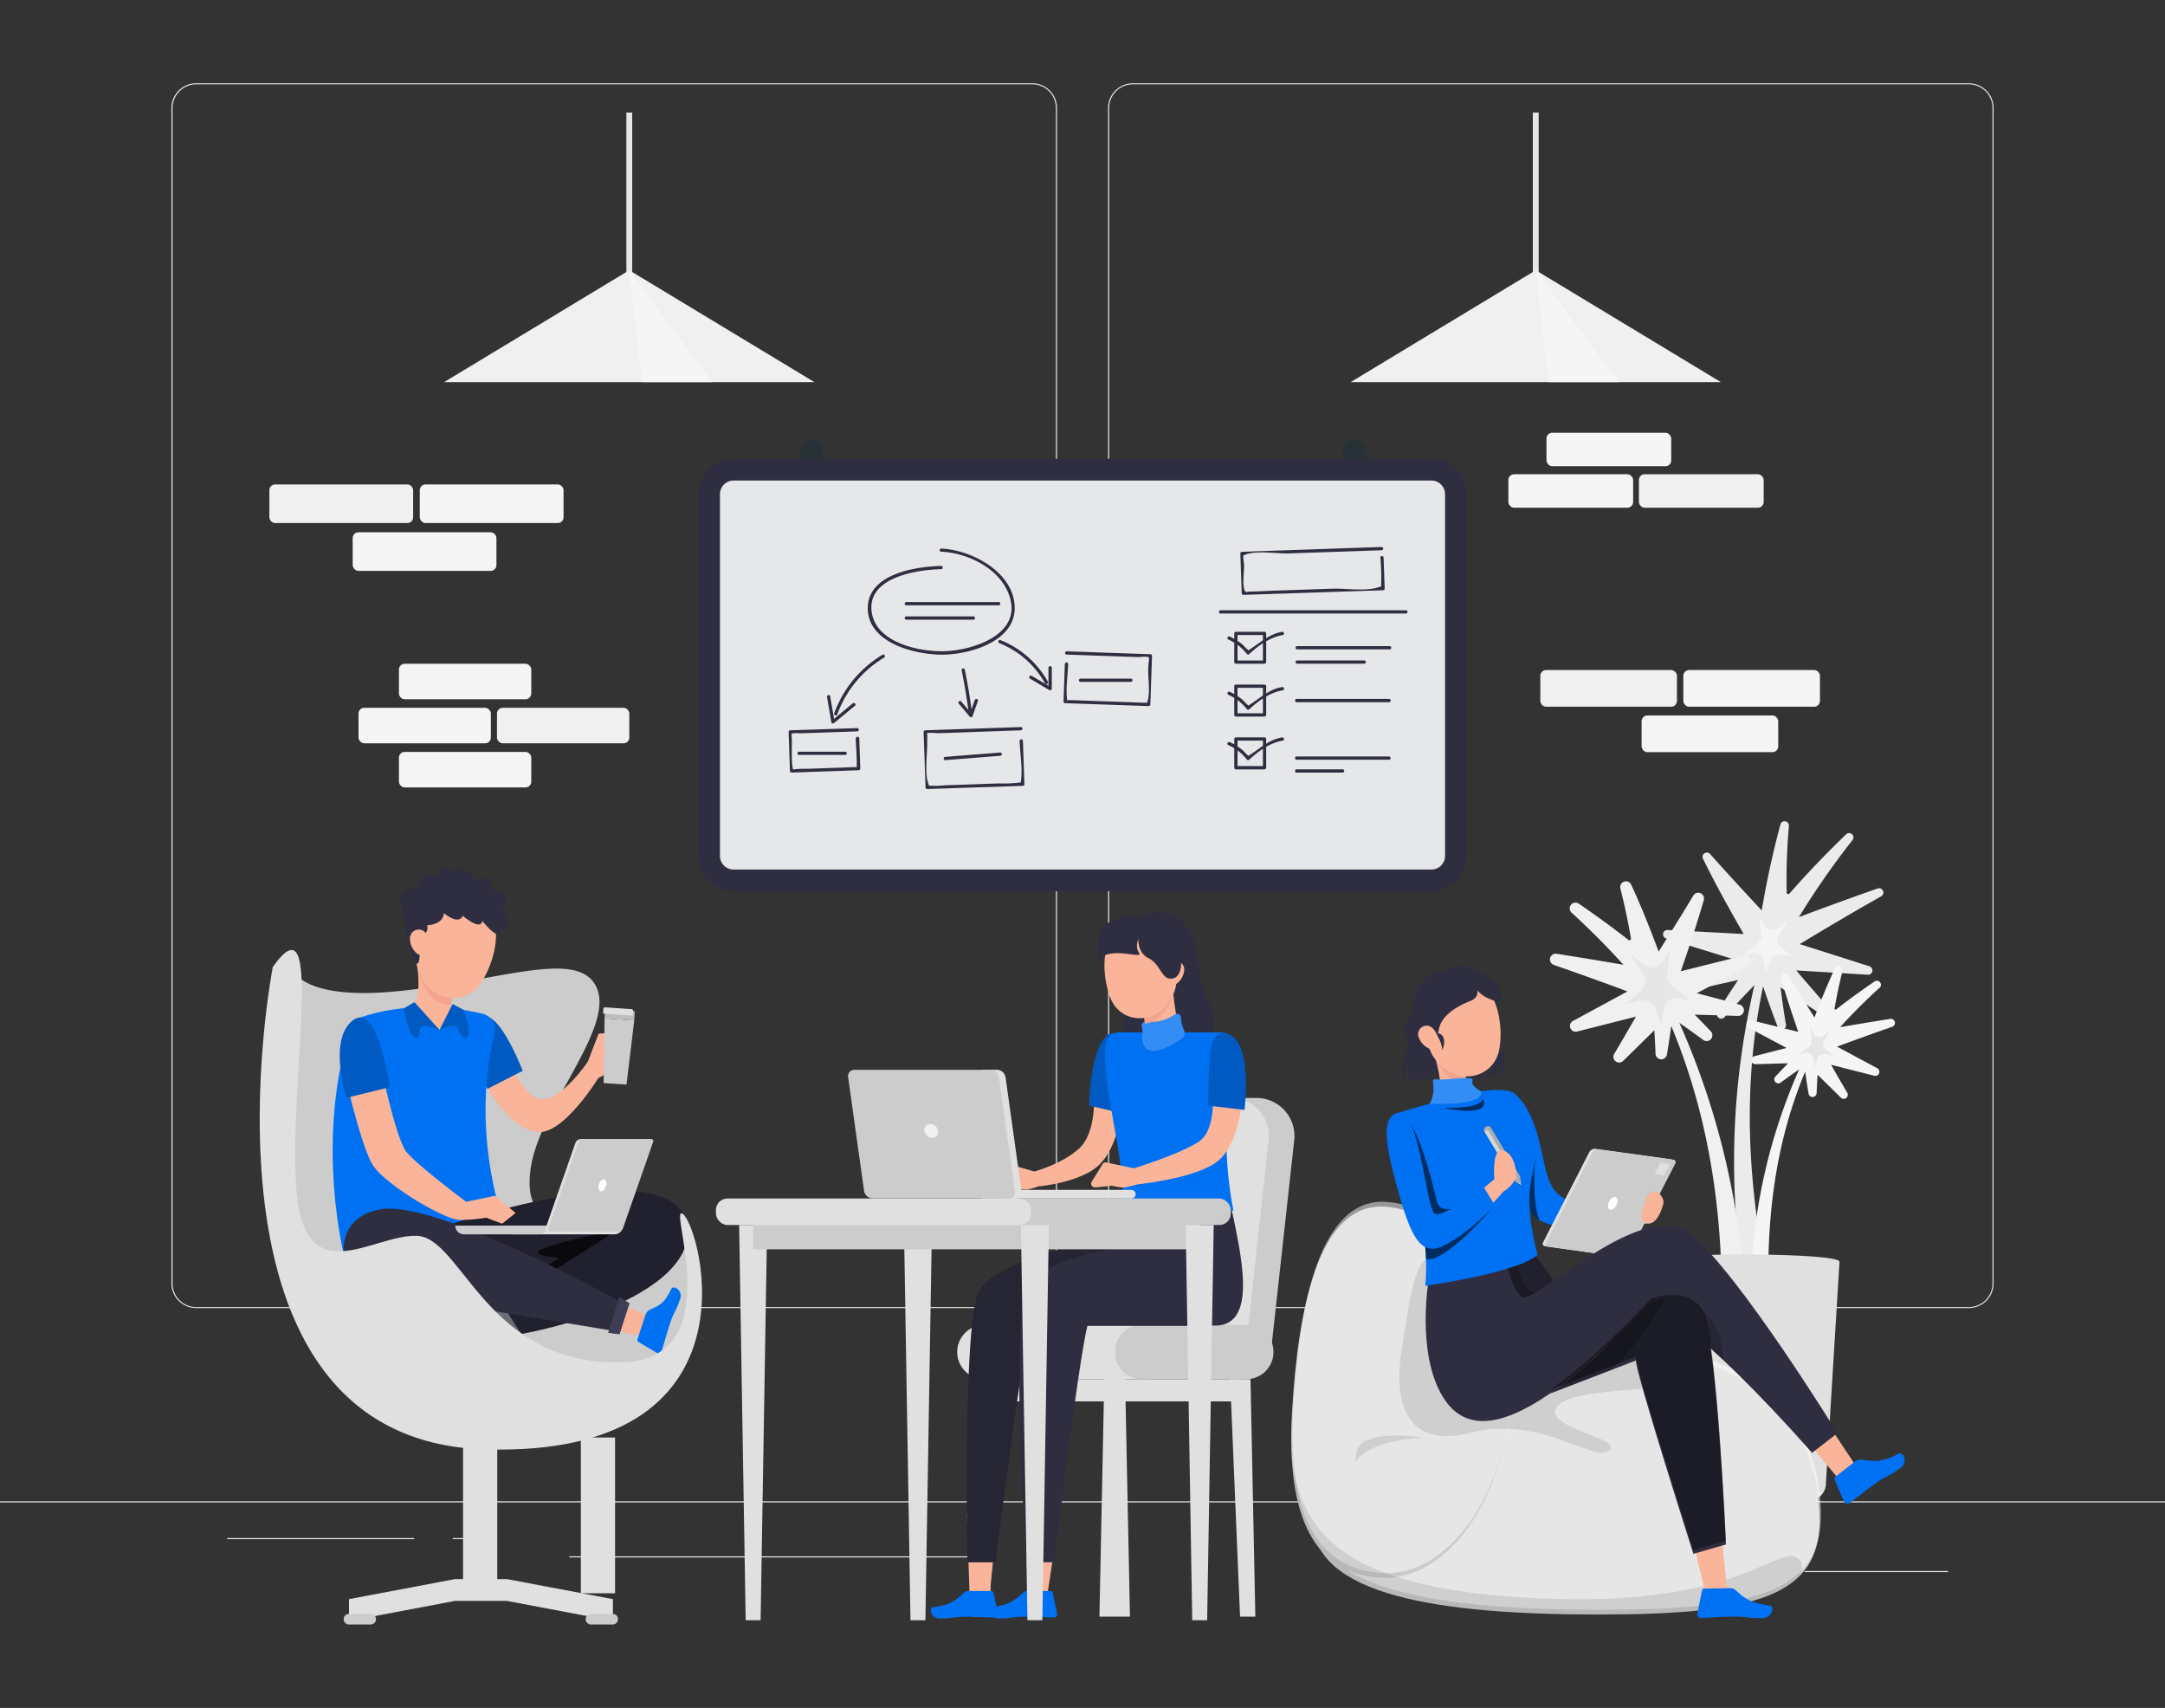  <!DOCTYPE svg PUBLIC "-//W3C//DTD SVG 1.1//EN" "http://www.w3.org/Graphics/SVG/1.1/DTD/svg11.dtd">
<svg id="a1cb9ae2-45c7-4710-b3ee-d75707dd75d7" data-name="Layer 1" xmlns="http://www.w3.org/2000/svg" width="865.76" height="682.89" viewBox="0 0 865.76 682.89">
<rect x="0" y="0" width="865.76" height="682.89" fill="#333333" stroke="none"/>
<defs>
<style xmlns="http://www.w3.org/1999/xhtml">*, ::after, ::before { box-sizing: border-box; }
img, svg { vertical-align: middle; }
</style>
<style xmlns="http://www.w3.org/1999/xhtml">*, body, html { -webkit-font-smoothing: antialiased; }
img, svg { max-width: 100%; }
</style>
</defs>
<g id="ef863172-59f6-4d36-a805-f70f85127a40" data-name="freepik--background-complete--inject-17">
<rect x="721.67" y="628.13" width="57.35" height="0.43" fill="#ebebeb"/>
<rect x="558.47" y="632.84" width="15.05" height="0.43" fill="#ebebeb"/>
<rect x="686.71" y="612.06" width="33.23" height="0.43" fill="#ebebeb"/>
<rect x="90.84" y="614.97" width="74.78" height="0.43" fill="#ebebeb"/>
<rect x="181.05" y="614.97" width="10.96" height="0.43" fill="#ebebeb"/>
<rect x="227.64" y="622.27" width="162.21" height="0.43" fill="#ebebeb"/>
<path d="M412.8,523H78.44a9.89,9.89,0,0,1-9.89-9.89v-470a9.89,9.89,0,0,1,9.89-9.8H412.8a9.88,9.88,0,0,1,9.88,9.89h0v469.9A9.88,9.88,0,0,1,412.8,523ZM78.44,33.71A9.48,9.48,0,0,0,69,43.16v470a9.48,9.48,0,0,0,9.46,9.46H412.8a9.48,9.48,0,0,0,9.45-9.46v-470a9.47,9.47,0,0,0-9.45-9.45Z" fill="#ebebeb"/>
<path d="M787.33,523H453a9.89,9.89,0,0,1-9.89-9.89v-470a9.89,9.89,0,0,1,9.89-9.8H787.33a9.88,9.88,0,0,1,9.88,9.89v469.9A9.88,9.88,0,0,1,787.33,523ZM453,33.71a9.48,9.48,0,0,0-9.46,9.45v470a9.48,9.48,0,0,0,9.46,9.46H787.33a9.48,9.48,0,0,0,9.45-9.46v-470a9.47,9.47,0,0,0-9.45-9.45Z" fill="#ebebeb"/>
<rect y="600.27" width="865.76" height="0.43" fill="#ebebeb"/>
<path d="M692.61,383.36l-26.46-8.17a1.73,1.73,0,0,1-1-2.22,1.7,1.7,0,0,1,1.62-1.14l30.51,1.61c-7.2-12.52-11.46-20.35-16.31-30.15a1.73,1.73,0,0,1,2.82-1.9c6.51,7.32,12,13.26,20.69,22.63,2.08-12.12,4.51-23.29,7.52-34.5a1.74,1.74,0,0,1,3.38.59,238.9,238.9,0,0,0-.89,27.15l.83.3q11-12.54,23.05-24.09a1.73,1.73,0,0,1,2.51,2.32,316.54,316.54,0,0,0-21.52,30.91q15.69-5.93,31.55-11.48a1.73,1.73,0,0,1,1.42,3.12c-11,6.21-21.79,12.57-32.63,19.15l27.9,8.88a1.73,1.73,0,0,1-.62,3.36L718.29,388c5.66,6.63,9.61,11.18,14.18,16.33a1.73,1.73,0,0,1-2.23,2.58c-5.77-3.83-10.82-7.22-18.22-12.12.76,5.88,1.4,10.39,2.18,14.92a1.73,1.73,0,0,1-3.29.92c-1.92-4.9-3.67-9.77-5.88-16.24-8.33,39.82-6.19,78.49,1.88,118.11l-10-1.74a309.84,309.84,0,0,1,4.68-116.91c-5,5.2-8.66,9.06-12.12,13a1.74,1.74,0,0,1-2.76-2c2.36-3.91,4.9-7.87,8.33-13-8.91,2-15,3.31-21.75,4.83a1.73,1.73,0,0,1-2-1.39,1.75,1.75,0,0,1,.87-1.83C678.38,390.15,684.14,387.38,692.61,383.36Z" fill="#ebebeb"/>
<path d="M678.53,397.12l20.33-10.77a2.3,2.3,0,0,0-1.64-4.27l-25.09,6.25c4.08-11.78,6.68-19.71,9.19-28.43a2.3,2.3,0,0,0-4.19-1.82c-4.12,6.92-8,13.16-13.85,22.35-3.57-9.42-7-18.18-11-26.73a2.3,2.3,0,0,0-4.31,1.54c1.73,6.79,3.17,13.63,4.28,20.33l-.76.45q-9.87-7.69-20.19-14.74a2.31,2.31,0,0,0-2.88,3.59q10.88,9.94,20.78,20.88-13.35-2.31-26.75-4.4a2.3,2.3,0,0,0-1.09,4.45c9.87,3.46,19.67,6.93,29.43,10.61l-21.62,11.71a2.3,2.3,0,0,0,1.73,4.26l23.29-5.91c-3.38,5.91-6,10.39-8.66,14.86a2.3,2.3,0,0,0,3.6,2.82l12.42-12.22c.2,3.46.38,6.54.48,9.38a2.3,2.3,0,0,0,4.57.3c.57-3.47,1.13-7.07,1.73-11.38,15.59,37.59,20.78,75.95,20.19,116.38l9.47-3.64a309.66,309.66,0,0,0-26.42-114c3.6,2.53,6.62,4.68,9.37,6.71a2.31,2.31,0,0,0,3.05-3.47c-1.87-2-3.93-4.1-6.31-6.53,6.93.2,12.23.35,17.32.52a2.3,2.3,0,0,0,.67-4.52C690.72,400.33,685.48,398.92,678.53,397.12Z" fill="#f0f0f0"/>
<path d="M714.43,419l-15.17-8.06a1.63,1.63,0,0,1-.66-2.2,1.65,1.65,0,0,1,1.82-.81l18.68,4.66c-3-8.76-4.93-14.58-6.8-21.09a1.63,1.63,0,0,1,3-1.28c3.08,5.09,6,9.76,10.28,16.6,2.62-7,5.32-13.5,8.28-19.89a1.63,1.63,0,0,1,3,1.09c-1.33,5.19-2.43,10.39-3.26,15.43l.49.27q7.49-5.83,15.34-11.16a1.63,1.63,0,1,1,2,2.56q-8.19,7.42-15.59,15.58,10-1.73,20-3.31a1.63,1.63,0,0,1,.78,3.16q-11,3.83-22,7.93l16.11,8.65a1.63,1.63,0,0,1-1.18,3l-17.32-4.4c2.53,4.45,4.45,7.77,6.46,11.15a1.63,1.63,0,0,1-2.54,2l-9.32-9.16c-.17,2.75-.29,5.11-.38,7.31a1.63,1.63,0,0,1-3.24.21c-.43-2.62-.86-5.42-1.35-8.77-11.39,27.41-15.1,55.41-14.72,84.85l-6.92-2.65a226,226,0,0,1,19.25-83.11c-2.79,2-5.19,3.63-7.24,5.19a1.62,1.62,0,0,1-2.16-2.42c1.47-1.56,3.06-3.22,4.95-5.2L702,425.5a1.63,1.63,0,0,1-.49-3.2C705.27,421.36,709.18,420.33,714.43,419Z" fill="#f5f5f5"/>
<path d="M671.68,600h51.63a6.82,6.82,0,0,0,6.82-6.4l5.47-89.07c.25-3.93-76.46-3.93-76.18,0l5.49,89.07A6.82,6.82,0,0,0,671.68,600Z" fill="#e0e0e0"/>
<path d="M668.54,394.18a5.21,5.21,0,0,1-1.85-4.62l1.16-9.87-2.65,4.59a5.19,5.19,0,0,1-7.08,1.94,3.76,3.76,0,0,1-.59-.39l-5.19-3.91,4.72,7.64a5.2,5.2,0,0,1-1,6.72l-6.11,5.19,6-1.37a5.19,5.19,0,0,1,6.13,3.46l2.06,6.31,1.32-6.7a5.2,5.2,0,0,1,6.08-4.13,4.94,4.94,0,0,1,.52.13l4,1.17Z" fill="#e6e6e6"/>
<path d="M703,377.18a3.77,3.77,0,0,0,1.35-3.38l-.85-7.22,1.94,3.36a3.81,3.81,0,0,0,5.2,1.41,3.62,3.62,0,0,0,.41-.27l3.78-2.86-3.47,5.58a3.81,3.81,0,0,0,.77,4.9l4.46,3.84-4.38-1a3.81,3.81,0,0,0-4.47,2.53l-1.5,4.6-1-4.9a3.83,3.83,0,0,0-4.5-3l-.32.08-2.94.86Z" fill="#f5f5f5"/>
<path d="M723.4,418.51a2.8,2.8,0,0,0,1-2.44l-.61-5.2,1.39,2.41a2.73,2.73,0,0,0,3.73,1l.28-.19,2.72-2.06-2.47,4a2.73,2.73,0,0,0,.53,3.46l3.21,2.76-3.14-.73a2.72,2.72,0,0,0-3.2,1.73l-1.09,3.31L725,423.1a2.74,2.74,0,0,0-3.22-2.16l-.25.06-2.11.62Z" fill="#e6e6e6"/>
<rect x="618.42" y="173.03" width="49.89" height="13.38" rx="2.29" fill="#f5f5f5"/>
<rect x="603.18" y="189.62" width="49.89" height="13.38" rx="2.29" fill="#f5f5f5"/>
<rect x="655.38" y="189.62" width="49.89" height="13.38" rx="2.29" fill="#f0f0f0"/>
<rect x="159.53" y="265.39" width="52.92" height="14.2" rx="2.29" fill="#f5f5f5"/>
<rect x="159.53" y="300.63" width="52.92" height="14.2" rx="2.29" fill="#f5f5f5"/>
<rect x="143.37" y="283" width="52.92" height="14.2" rx="2.29" fill="#f5f5f5"/>
<rect x="198.74" y="283" width="52.92" height="14.2" rx="2.29" fill="#f0f0f0"/>
<rect x="656.46" y="286.06" width="54.63" height="14.67" rx="2.29" fill="#f5f5f5"/>
<rect x="673.15" y="267.9" width="54.63" height="14.67" rx="2.29" fill="#f5f5f5"/>
<rect x="615.96" y="267.9" width="54.63" height="14.67" rx="2.29" fill="#f0f0f0"/>
<rect x="141.03" y="212.82" width="57.49" height="15.43" rx="2.29" fill="#f5f5f5"/>
<rect x="167.87" y="193.7" width="57.49" height="15.43" rx="2.29" fill="#f5f5f5"/>
<rect x="107.72" y="193.7" width="57.49" height="15.43" rx="2.29" fill="#f0f0f0"/>
<rect x="250.47" y="45" width="2.34" height="69.3" fill="#e6e6e6"/>
<polygon points="177.59 152.79 251.63 108.05 325.68 152.79 177.59 152.79" fill="#f0f0f0"/>
<polygon points="256.75 152.79 251.63 108.05 284.92 152.79 256.75 152.79" fill="#f5f5f5"/>
<rect x="612.96" y="45" width="2.34" height="69.3" fill="#e6e6e6"/>
<polygon points="540.1 152.79 614.14 108.05 688.18 152.79 540.1 152.79" fill="#f0f0f0"/>
<polygon points="619.25 152.79 614.14 108.05 647.42 152.79 619.25 152.79" fill="#f5f5f5"/>
</g>
<path d="M328.78,188.77h-8.66v-8.66a4.33,4.33,0,0,1,4.3-4.33h0a4.33,4.33,0,0,1,4.33,4.33Z" fill="#263238"/>
<path d="M545.64,188.77H537v-8.66a4.33,4.33,0,0,1,4.33-4.33h0a4.32,4.32,0,0,1,4.33,4.3v8.69Z" fill="#263238"/>
<rect x="283.57" y="187.8" width="298.62" height="164.2" rx="9.77" fill="#e6e7e8"/>
<path d="M572.43,356.33H293.34a14.12,14.12,0,0,1-14.1-14.1V197.57a14.12,14.12,0,0,1,14.1-14.1H572.43a14.11,14.11,0,0,1,14.09,14.1V342.23A14.11,14.11,0,0,1,572.43,356.33ZM293.34,192.13a5.46,5.46,0,0,0-5.44,5.44V342.23a5.46,5.46,0,0,0,5.44,5.44H572.43a5.46,5.46,0,0,0,5.43-5.44V197.57a5.46,5.46,0,0,0-5.43-5.44Z" fill="#2f2e41" data-secondary="true"/>
<path d="M376.4,220.58c11.15.52,24.85,7.36,27.7,19.27,3.47,14.34-15.58,20.17-26.26,20.52-10.17.31-27.47-3.31-29.25-15.59-2-14,18.08-17,27.86-17.21a.65.65,0,0,0,.54-.75.66.66,0,0,0-.54-.55c-10.18.25-29.43,3.12-29.43,16.89,0,14.28,19.86,18.9,30.78,18.58s28.62-5.67,27.95-19.41-17.21-22.43-29.33-23a.65.65,0,0,0,0,1.3Z" fill="#2f2e41" data-secondary="true"/>
<path d="M342.2,295.22c.12,3.69.5,7.43.38,11.12,0,1.09,1.21.43-.66.4s-3.46.12-5.29.17l-13.56.47a49.32,49.32,0,0,0-5.3.19c-1.87.28-.61.45-.71-.1-.73-3.88-.29-8.37-.43-12.33a7.25,7.25,0,0,1,0-2.08c.26-.85-1,.54-.44.28a12.17,12.17,0,0,1,3.76-.14l22.84-.78c.83,0,.85-1.34,0-1.3L316,292a.66.66,0,0,0-.64.66q.26,7.76.54,15.58a.66.66,0,0,0,.64.66l26.82-.94a.68.68,0,0,0,.66-.64l-.42-12.12c0-.83-1.33-.83-1.3,0Z" fill="#2f2e41" data-secondary="true"/>
<path d="M407.74,296.3c.17,5.09,1.23,10.82.54,15.84-.26,2,1.4.33-1.2.83a51.42,51.42,0,0,1-7.55.26l-19.3.68c-2.46,0-5.08.41-7.55.26s-.77.84-1.3-.42c-1.85-4.38-.43-12.78-.61-17.57,0-1.74.26-3.28-.43-2.86,1-.62,4.09-.14,5.35-.17L408.22,292a.65.65,0,0,0,0-1.3L370,292a.68.68,0,0,0-.66.66l.78,22.18a.63.63,0,0,0,.61.64h0L409,314.2a.64.64,0,0,0,.64-.64c-.19-5.77-.4-11.51-.59-17.32,0-.83-1.33-.83-1.3,0Z" fill="#2f2e41" data-secondary="true"/>
<path d="M552,222.86a90.16,90.16,0,0,1,.34,10.13c-.22,3.19,1.41.82-.9,1.73-4.95,1.86-13.35.47-18.68.66l-24.45.83c-2.79.11-5.59.31-8.38.3-.47,0-1.73.31-2.1,0-1.26-.73.9,1.52,0-.21-1.19-2.36-.26-7.72-.34-10.39,0-.66-.61-3.86-.16-4.42-.34.44-.64.85.4.39,4.23-1.94,13.07-.45,17.61-.61L552.5,220c.83,0,.83-1.33,0-1.3l-55.85,1.92a.67.67,0,0,0-.65.66c.19,5.32.36,10.61.55,15.93a.66.66,0,0,0,.66.64L553.05,236a.66.66,0,0,0,.66-.64l-.43-12.4c0-.83-1.34-.83-1.3,0Z" fill="#2f2e41" data-secondary="true"/>
<path d="M562.33,244H488a.66.66,0,0,0,0,1.3h74.3a.66.66,0,0,0,.54-.76A.65.65,0,0,0,562.33,244Z" fill="#2f2e41" data-secondary="true"/>
<path d="M555.82,258.34H518.63a.66.66,0,0,0,0,1.3h37.19a.66.66,0,0,0,0-1.3Z" fill="#2f2e41" data-secondary="true"/>
<path d="M545.64,264.07h-27a.67.67,0,0,0-.55.76.66.66,0,0,0,.55.54h27a.66.66,0,0,0,0-1.3Z" fill="#2f2e41" data-secondary="true"/>
<path d="M399.46,240.73H362.32a.66.66,0,0,0-.54.76.65.65,0,0,0,.54.54h37.14a.67.67,0,0,0,.55-.76A.68.68,0,0,0,399.46,240.73Z" fill="#2f2e41" data-secondary="true"/>
<path d="M389.33,246.46h-27a.66.66,0,0,0-.54.76.64.64,0,0,0,.54.54h27a.66.66,0,0,0,.55-.75A.68.68,0,0,0,389.33,246.46Z" fill="#2f2e41" data-secondary="true"/>
<path d="M555.56,279.45H518.42a.66.66,0,0,0,0,1.3h37.14a.66.66,0,0,0,.54-.76A.64.64,0,0,0,555.56,279.45Z" fill="#2f2e41" data-secondary="true"/>
<path d="M537,307.6H518.42a.66.66,0,0,0-.54.76.64.64,0,0,0,.54.54H537a.65.65,0,0,0,.54-.75A.66.66,0,0,0,537,307.6Z" fill="#2f2e41" data-secondary="true"/>
<path d="M338.06,300.56H319.48a.65.65,0,0,0,0,1.29h18.58a.65.65,0,0,0,.55-.75.66.66,0,0,0-.55-.54Z" fill="#2f2e41" data-secondary="true"/>
<path d="M400,300.89l-22,1.73c-.83,0-.85,1.36,0,1.3l22-1.74C400.81,302.18,400.83,300.82,400,300.89Z" fill="#2f2e41" data-secondary="true"/>
<path d="M452.29,271.33H432a.66.66,0,0,0,0,1.3h20.31a.67.67,0,0,0,.55-.76A.66.66,0,0,0,452.29,271.33Z" fill="#2f2e41" data-secondary="true"/>
<path d="M555.56,302.46H518.42a.66.66,0,0,0-.54.76.65.65,0,0,0,.54.54h37.14a.66.66,0,0,0,0-1.3Z" fill="#2f2e41" data-secondary="true"/>
<path d="M425.82,265.39l-.52,15.12a.62.62,0,0,0,.6.64h0l33.47,1.16a.66.66,0,0,0,.64-.64l.67-19.45a.65.65,0,0,0-.65-.64l-33.46-1.16a.65.65,0,0,0,0,1.3l28.49,1c1.07,0,3.62-.4,4.52.15s-.64-1.21-.21-.19a5.76,5.76,0,0,1,0,2.11c-.76,5,.93,11.08-.56,15.9-.36,1.18,1.3.17-1.05.28-2,0-4-.14-6-.21l-17.49-.61c-2.19-.08-4.39-.19-6.61-.22s-.83.64-1-.66c-.45-4.47.33-9.37.49-13.85a.67.67,0,0,0-.76-.55.66.66,0,0,0-.54.55Z" fill="#2f2e41" data-secondary="true"/>
<path d="M352.92,261.79a45.14,45.14,0,0,0-19.34,23.48c-.28.79,1,1.12,1.25.34a43.82,43.82,0,0,1,18.75-22.7C354.29,262.48,353.58,261.35,352.92,261.79Z" fill="#2f2e41" data-secondary="true"/>
<path d="M330.72,278.69c.57,3.36,1.16,6.73,1.73,10.09.09.54.75.57,1.09.3l8.37-6.93c.64-.54-.28-1.45-.92-.92l-8.36,6.93,1.07.28c-.57-3.36-1.14-6.74-1.73-10.1C331.83,277.51,330.58,277.87,330.72,278.69Z" fill="#2f2e41" data-secondary="true"/>
<path d="M399.69,257.18a36.23,36.23,0,0,1,18.21,16.05c.4.75,1.53.09,1.13-.66a37.53,37.53,0,0,0-19-16.64c-.78-.31-1.11.94-.34,1.25Z" fill="#2f2e41" data-secondary="true"/>
<path d="M419.27,266.88v8.47l1-.56-7.76-4.59a.65.65,0,0,0-.64,1.13l7.76,4.59a.66.66,0,0,0,.89-.27.64.64,0,0,0,.08-.3v-8.47a.66.66,0,0,0-1.3,0Z" fill="#2f2e41" data-secondary="true"/>
<path d="M384.56,268.06c1.12,5.35,2,10.75,2.73,16.17.12.81,1.37.47,1.25-.35-.75-5.42-1.6-10.82-2.74-16.17C385.63,266.9,384.38,267.24,384.56,268.06Z" fill="#2f2e41" data-secondary="true"/>
<path d="M389.78,279.93c-.71,2-1.42,4-2.11,6l1.08-.27q-2.19-2.61-4.4-5.2c-.54-.64-1.46.29-.92.92l4.4,5.19a.65.65,0,0,0,.93,0,.78.78,0,0,0,.16-.28l2.13-6C391.33,279.48,390.06,279.15,389.78,279.93Z" fill="#2f2e41" data-secondary="true"/>
<path d="M505.69,264.09H494.21l.66.64V253.27l-.66.64h11.48l-.66-.64v11.46a.66.66,0,0,0,.76.54.64.64,0,0,0,.54-.54V253.27a.66.66,0,0,0-.64-.66H494.21a.66.66,0,0,0-.64.66v11.46a.66.66,0,0,0,.64.66h11.48a.66.66,0,0,0,0-1.3Z" fill="#2f2e41" data-secondary="true"/>
<path d="M505.69,285.2H494.21l.66.64V274.38l-.66.64h11.48l-.66-.64v11.46a.66.66,0,0,0,.76.54.64.64,0,0,0,.54-.54V274.38a.66.66,0,0,0-.64-.66H494.21a.66.66,0,0,0-.64.66v11.46a.66.66,0,0,0,.64.66h11.48a.67.67,0,0,0,.55-.76A.66.66,0,0,0,505.69,285.2Z" fill="#2f2e41" data-secondary="true"/>
<path d="M505.69,306.29H494.21l.66.66V295.47l-.66.65h11.48l-.66-.65V307a.67.67,0,0,0,.76.54.66.66,0,0,0,.54-.54V295.47a.67.67,0,0,0-.64-.65H494.21a.67.67,0,0,0-.64.65V307a.66.66,0,0,0,.64.64h11.48a.67.67,0,0,0,.55-.76A.66.66,0,0,0,505.69,306.29Z" fill="#2f2e41" data-secondary="true"/>
<path d="M491.15,255.69a19.07,19.07,0,0,1,7.39,5.7.65.65,0,0,0,.88.22l.13-.1c3.74-3.46,8.39-6.77,13.45-7.62.83-.14.48-1.4-.33-1.26-5.33.92-8.74,4.43-13.11,7.15-1.4.88-.1.4-.57,0-.9-.64-1.63-1.73-2.53-2.41a22.24,22.24,0,0,0-4.67-2.84c-.75-.34-1.4.78-.64,1.11Z" fill="#2f2e41" data-secondary="true"/>
<path d="M491.15,277.79a18.83,18.83,0,0,1,7.39,5.68.65.65,0,0,0,.88.23.57.57,0,0,0,.13-.1c3.74-3.46,8.39-6.77,13.45-7.61.83-.14.48-1.41-.33-1.27-5.33.9-8.74,4.43-13.11,7.15-1.4.89-.1.4-.57,0-.9-.65-1.63-1.73-2.53-2.4a22.33,22.33,0,0,0-4.67-2.86c-.75-.33-1.4.78-.64,1.12Z" fill="#2f2e41" data-secondary="true"/>
<path d="M491.15,297.91a18.83,18.83,0,0,1,7.39,5.68.65.65,0,0,0,.88.23l.13-.09c3.74-3.47,8.39-6.78,13.45-7.62.83-.16.48-1.41-.33-1.27-5.33.9-8.74,4.44-13.11,7.15-1.4.89-.1.4-.57,0-.9-.65-1.63-1.73-2.53-2.4a22.33,22.33,0,0,0-4.67-2.86c-.75-.33-1.4.78-.64,1.13Z" fill="#2f2e41" data-secondary="true"/>
<path d="M524.88,607.68c0,30.42,51.18,37.85,114.28,37.85s88.46-7.43,88.46-37.85-17.69-67.39-80.91-67.39S524.88,577.27,524.88,607.68Z" fill="#ccc"/>
<path d="M525.41,605.76c0,30.42,51.18,37.85,114.28,37.85s88.46-7.43,88.46-37.85-17.69-67.39-80.91-67.39S525.41,575.35,525.41,605.76Z" fill="#fff" opacity="0.5" style="isolation:isolate"/>
<path d="M516.64,565.06c-2.34,41.82,9.22,64.4,35.6,65.8s49.62-31.25,51.94-73.07-24.24-73.86-50.59-75.34S519,523.23,516.64,565.06Z" fill="#ccc"/>
<path d="M517.17,563.14c-2.34,41.82,9.23,64.4,35.6,65.8s49.62-31.25,51.94-73.07S580.47,482,554.12,480.53,519.49,521.31,517.17,563.14Z" fill="#fff" opacity="0.5" style="isolation:isolate"/>
<path d="M645.41,543.89s24.54-3.12,26.7,5.54-40.47,3.89-49,12.55,27.81,13.11,19.9,18.29c-6.22,4.07-27.47-14.39-54.58-7.47s-31-13.52-28-32.51,5.2-39.41,13.42-37.85S608.75,541.36,645.41,543.89Z" opacity="0.1" style="isolation:isolate"/>
<path d="M569.1,574.9s-25.38-4.47-26.79,6.16S539,576,569.1,574.9Z" opacity="0.1" style="isolation:isolate"/>
<path d="M528.12,619.78c-7.14-8.36-11-21.33-11.71-38.7,3.26,33.07,22.51,54.51,99.13,58s93.73-19.48,102-16.73c3.47,1.14,3.47,4.31,2.32,7.58-11.7,12.12-37.26,15.59-80.69,15.59C585.45,645.53,540.41,640.13,528.12,619.78Z" opacity="0.1" style="isolation:isolate"/>
<path d="M660.08,478.26a11.7,11.7,0,0,0-5.7,2.72c-2.13,2.15-8.35,1.92-8.35,1.92l-.62,7.05,14.2-.83Z" fill="#d1d3d4"/>
<path d="M602.81,436.15c1.86-.1,9,3.6,13.23,22.34s3.33,25,36.54,22.87l-1.08,9.34s-28.77,3.08-37.36-3.81S596,436.55,602.81,436.15Z" fill="#0071f2" data-primary="true"/>
<path d="M612.37,459.2l1.63,2.86s-1.73,17.64,1.61,25.78a11.19,11.19,0,0,1-1.47-.95c-2.3-1.86-4.68-6.38-6.79-12Z" opacity="0.6" style="isolation:isolate"/>
<path d="M565,401.75s-.24,5.47-2.77,6.58,1.86,7.37.63,11.2-4.06,7.27-1,12.4c0,0-.65-4.28,1.51-6.82,0,0-.9,7.16,1.42,7.32s2.77-1.94,6.58-1,.45-5.85.45-5.85a8.1,8.1,0,0,1,2.56,4.59c1,3.58,11.1-.56,15.21.91s5.19-6.09,5.19-6.09,1.84,4.5.35,6a5.57,5.57,0,0,0,3.58-5.2,5.43,5.43,0,0,1,.47,4.1s3.12-.22,2.34-6.25-5.48-7.75-6.7-12.53S578.5,397,578.5,397Z" fill="#2f2e41" data-secondary="true"/>
<path d="M573.14,420.15,586,428.52c0,9,6.46,8.53,6.46,8.53s.11,3.15-7.74,4.31a49.86,49.86,0,0,1-10.56.85C578,437.52,575,426.28,573.14,420.15Z" fill="#f9b499"/>
<path d="M586.8,433.35a11.54,11.54,0,0,1-.89-4.89L574.45,421l-.71,1.28S578.07,433.92,586.8,433.35Z" fill="#f4a48e" style="isolation:isolate"/>
<path d="M569.36,406.4c1.3,10.48,1.63,15,7.27,20,8.49,7.62,21.06,3.74,22.93-6.92,1.73-9.6-.75-25.11-11.29-28.64a14.36,14.36,0,0,0-18.91,15.58Z" fill="#f9b499"/>
<path d="M588.46,391.57s5.63,6.23-.5,8.65-11.66,6.18-12.56,11.36a6.31,6.31,0,0,1-5.9,5.33s-8.1-10.28-2.87-21.07S586.33,387.79,588.46,391.57Z" fill="#2f2e41" data-secondary="true"/>
<path d="M572.2,393.18s6.77-10.48,18.11-5.41,11.85,13.68,9,12.83-7.4-1.73-10.65-7.56S572.2,393.18,572.2,393.18Z" fill="#2f2e41" data-secondary="true"/>
<path d="M573.86,412.92s5.6-.33,2.93,7A12.76,12.76,0,0,0,573.86,412.92Z" fill="#2f2e41" data-secondary="true"/>
<path d="M567.39,414.89a7.7,7.7,0,0,0,4,4.31c2.46,1.13,4.1-1,3.75-3.46-.31-2.27-1.95-5.61-4.6-5.66a3.46,3.46,0,0,0-3.46,3.46A3.14,3.14,0,0,0,567.39,414.89Z" fill="#f9b499"/>
<path d="M647.59,502.4l-29.9-4.14a1,1,0,0,1-.81-1.05,1.18,1.18,0,0,1,.1-.3l18.49-36.15a2.61,2.61,0,0,1,2.7-1.41l29.91,4.14a.92.92,0,0,1,.8,1,.9.9,0,0,1-.09.32L650.21,501A2.6,2.6,0,0,1,647.59,502.4Z" fill="#e0e0e0"/>
<path d="M648.73,502.61l-29.92-4.16a.91.91,0,0,1-.78-1,.8.8,0,0,1,.09-.3L636.68,461a2.66,2.66,0,0,1,2.72-1.4l29.9,4.13a.94.94,0,0,1,.79,1.07,1.31,1.31,0,0,1-.09.28l-18.56,36.16A2.68,2.68,0,0,1,648.73,502.61Z" fill="#ccc"/>
<path d="M665.22,469.92l-3.46-.49a.09.09,0,0,1,0-.14h0l2.13-4.18a.33.33,0,0,1,.31-.15l3.46.47a.1.1,0,0,1,0,.14h0l-2.13,4.14A.33.33,0,0,1,665.22,469.92Z" fill="#e0e0e0"/>
<path d="M646.59,481.4c-.51,1.4-1.73,2.44-2.62,2.32s-1.26-1.39-.76-2.79,1.73-2.46,2.62-2.34S647.11,480,646.59,481.4Z" fill="#fff"/>
<polygon points="676.87 615.87 682.55 639.16 690.71 636.26 688.3 612.61 676.87 615.87" fill="#f9b499"/>
<path d="M691.36,635l-9.87.19a.89.89,0,0,0-.88.73l-1.85,9.26a1.52,1.52,0,0,0,1.18,1.73h.33c4.08-.15,7.72-.45,12.81-.53,6-.11,4.48.64,11.55.6,4.26,0,5-4.86,3.15-5.07-8.29-.89-10.67-3.34-13.85-6.24A3.73,3.73,0,0,0,691.36,635Z" fill="#0071f2" data-primary="true"/>
<path d="M597.78,503l13-5a77.46,77.46,0,0,1,11.12,16.58c4.26,9-16.24,9-16.24,9l-6.46-12.12Z" fill="#2f2e41" data-secondary="true"/>
<path d="M600.84,507.1l13-5A77.52,77.52,0,0,1,625,518.67c4.26,9-16.24,9-16.24,9l-6.46-12.12Z" opacity="0.3" style="isolation:isolate"/>
<path d="M605.36,500.1c3.69,20.41,10.3,16.76,10.3,16.76l-2.89,4.26-7.86,1-5.68-10.66L597.78,503Z" opacity="0.2" style="isolation:isolate"/>
<polygon points="720.35 573.51 738.6 595.3 745.02 590.47 728.99 566.24 720.35 573.51" fill="#f9b499"/>
<path d="M741.77,584.39l-7.83,6.09a.92.92,0,0,0-.31,1.11l3.72,8.66a1.52,1.52,0,0,0,2,.82h0l.29-.15c3.27-2.44,6.1-4.75,10.24-7.73,4.88-3.46,4.06-2,9.87-6.06,3.46-2.44,1.29-6.82-.32-6-7.3,4-10.84,3-15.15,2.44A3.69,3.69,0,0,0,741.77,584.39Z" fill="#0071f2" data-primary="true"/>
<path d="M571.3,511.82s-4.73,27.34,4.71,45,30.37,20.88,84.17-36.1c0,0,18.91,8.79,64.45,60.15l10.13-7.84S695.12,508.67,676,493.4s-61.68,27.7-67.06,25.28c-4.8-2.13-7.07-17-7.07-17Z" fill="#2f2e41" data-secondary="true"/>
<path d="M619.63,557.27c10.87-7.49,24.24-19.23,40.55-36.55,0,0,15.58-5.77,21,5.35s9,91.46,9,91.46l-13,3.74s-23.16-72.52-23-77.3Z" fill="#2f2e41" data-secondary="true"/>
<path d="M619.63,555.83c10.87-7.5,24.24-19.24,40.55-36.55,0,0,15.58-5.77,21,5.35s9,91.46,9,91.46l-13,3.74s-23.16-72.52-23-77.3Z" opacity="0.4" style="isolation:isolate"/>
<path d="M681.18,526.07a11.39,11.39,0,0,0-3.86-4.54c4.62,2.45,11.12,8.33,11.88,22.36h0q-2.76-2.6-5.19-4.83A53.56,53.56,0,0,0,681.18,526.07Z" opacity="0.2" style="isolation:isolate"/>
<path d="M660.18,520.72a27.46,27.46,0,0,1,5.59-1.28,120.05,120.05,0,0,1-21.24,28.19l-24.9,9.59C630.5,549.78,643.82,538,660.18,520.72Z" opacity="0.2" style="isolation:isolate"/>
<path d="M614.8,501.62s-3.88,6.29-44.87,12.52c0,0,1.82-12.66-2.51-30.77s-20.26-35.15-4.67-39.55,42.59-13.45,44.91-3.65,6.55,14.08,6.37,21.89S608.13,475.54,614.8,501.62Z" fill="#0071f2" data-primary="true"/>
<path d="M665.11,481.47a3.31,3.31,0,0,0-.27-2.45c-.61-1.19-1.73-2.73-3.24-2.58-2.49.25-3.15,2-3.78,4.33s-2.59,6.41-.34,7.83S662.92,489.22,665.11,481.47Z" fill="#f9b499"/>
<path d="M571.79,441.28s21.8,1.24,20.51-4.95c0,0-4.24-2-3.46-4.26s-10.39.08-14.79-.54c-1.73-.26-.65,2.08-.78,4.57A14.89,14.89,0,0,1,571.79,441.28Z" fill="#0071f2" data-primary="true"/>
<path d="M571.79,441.28s21.8,1.24,20.51-4.95c0,0-4.24-2-3.46-4.26s-10.39.08-14.79-.54c-1.73-.26-.65,2.08-.78,4.57A14.89,14.89,0,0,1,571.79,441.28Z" fill="#fff" opacity="0.2"/>
<path d="M568.34,487.63l15.95-.21,5.42-3.69,6.13-2.71.81,2.16s-19,22.15-26.41,20.21A101.84,101.84,0,0,0,568.34,487.63Z" opacity="0.6" style="isolation:isolate"/>
<path d="M581.79,483.08s-6.11,1.85-7.15-2.6c-1.5-6.39-6-24.24-10.51-31.06C559.28,442,569,477.67,569,477.67l2.16,7.52,3.47,4.62,7.37-5.19Z" opacity="0.6" style="isolation:isolate"/>
<path d="M593,439.13s.76,4.17-15.59,3.79C577.38,442.92,596.48,447.49,593,439.13Z" opacity="0.6" style="isolation:isolate"/>
<polygon points="608.29 473.95 608.06 472.19 606.81 472.93 608.29 473.95" fill="#263238"/>
<polygon points="608.29 473.95 608.06 472.19 606.81 472.93 608.29 473.95" fill="#fff" opacity="0.7" style="isolation:isolate"/>
<polygon points="593.36 452.03 593.57 450.89 594.88 450.11 595.98 450.45 607.89 470.31 608.15 472.24 606.83 473.03 605.26 471.89 593.36 452.03" fill="#263238"/>
<polygon points="593.36 452.03 593.57 450.89 594.88 450.11 595.98 450.45 607.89 470.31 608.15 472.24 606.83 473.03 605.26 471.89 593.36 452.03" fill="#fff" opacity="0.6" style="isolation:isolate"/>
<rect x="599.31" y="450.45" width="1.52" height="22.54" transform="translate(-152 374.22) rotate(-30.94)" fill="#fff" opacity="0.5" style="isolation:isolate"/>
<path d="M590.81,477.14l6.76-5.68s-1-11.36,2.68-11.5c3-.12,5.42,3.46,6,8.42s-5,8-5,8l-6.53,7.18Z" fill="#f9b499"/>
<path d="M452.38,367.93s15.18-9.35,23.1,4.07c5.61,9.52,2.51,19.05,6.92,26.87,6.93,12.12,2.32,17.85-8.07,20s-27.06,1.87-24.76-10.25C451.93,396.24,440.36,367.76,452.38,367.93Z" fill="#2f2e41" data-secondary="true"/>
<path d="M469,395s1.26,17.78,4.59,18.09a18.62,18.62,0,0,1-15.59,0l-.53-8.19Z" fill="#f9b499"/>
<polygon points="395.62 646.38 389.51 646.38 391.45 551.44 399.6 551.44 395.62 646.38" fill="#407bff"/>
<polygon points="395.62 646.38 389.51 646.38 391.45 551.44 399.6 551.44 395.62 646.38" fill="#fff" opacity="0.7" style="isolation:isolate"/>
<polygon points="445.76 646.38 439.65 646.38 441.59 551.44 449.75 551.44 445.76 646.38" fill="#e0e0e0"/>
<polygon points="495.89 646.38 502 646.38 500.06 551.44 491.91 551.44 495.89 646.38" fill="#e0e0e0"/>
<rect x="395.98" y="551.44" width="100.32" height="8.88" fill="#e0e0e0"/>
<polygon points="445.75 646.38 451.86 646.38 449.92 551.44 441.76 551.44 445.75 646.38" fill="#e0e0e0"/>
<path d="M502.4,439H485.78c-8.66,0-18,4.52-20.45,12.88-6.93,23.69-12.12,97.94-12.12,97.94h44.5a10.6,10.6,0,0,0,10.53-9.44l9.31-84.5a15.2,15.2,0,0,0-13.43-16.79A16.37,16.37,0,0,0,502.4,439Z" fill="#ccc"/>
<path d="M492.26,439H475.63c-8.65,0-18,4.52-20.43,12.88-6.92,23.69-12.12,97.94-12.12,97.94H486a12.31,12.31,0,0,0,12.24-11l9.08-83a15.22,15.22,0,0,0-13.49-16.78A14.12,14.12,0,0,0,492.26,439Z" fill="#e0e0e0"/>
<path d="M458.63,551.44h-65a10.86,10.86,0,0,1-10.85-10.86h0a10.86,10.86,0,0,1,10.85-10.86h65Z" fill="#e0e0e0"/>
<path d="M498.37,551.44h-42A10.39,10.39,0,0,1,446,541.05v-.94a10.39,10.39,0,0,1,10.39-10.39h42a10.86,10.86,0,0,1,10.86,10.86h0a10.86,10.86,0,0,1-10.86,10.86Z" fill="#ccc"/>
<path d="M437.4,436.81s1.46,15.81-6,22.51c-6.78,6.1-17.75,9.09-17.75,9.09L404,465.59a2.37,2.37,0,0,0-2.49.74l-4.31,5.2a2.47,2.47,0,0,0,.48,3.46h0a2.54,2.54,0,0,0,1.86.52l5-.61a41.69,41.69,0,0,0,6.09.75,32.83,32.83,0,0,0,4.56-1.28s17.23-1.49,24.57-8.83,9.19-22.6,9.19-22.6Z" fill="#f9b499"/>
<polygon points="386.65 605.13 387.78 639.69 395.52 639.69 399.13 604.51 386.65 605.13" fill="#f9b499"/>
<path d="M387.65,636.14h8.82a.8.8,0,0,1,.79.64l1.84,8.3a1.37,1.37,0,0,1-1,1.63h-.28c-3.67,0-6.92-.28-11.51-.28-5.4,0-4,.62-10.39.71-3.83,0-4.52-4.31-2.89-4.52,7.43-.92,9.56-3.17,12.43-5.82A3.25,3.25,0,0,1,387.65,636.14Z" fill="#0071f2" data-primary="true"/>
<path d="M477.19,475.25s24.1,54.77.95,54.77h-66.8s-2.89,14.56-13.3,94.61H386.88s-1.87-93.76,4.31-107.74c4.83-11,35.86-18.8,50.54-21.68a9.37,9.37,0,0,0,7.51-7.94l3.26-13.46Z" fill="#2f2e41" data-secondary="true"/>
<path d="M477.19,475.25s24.1,54.77.95,54.77h-66.8s-2.89,14.56-13.3,94.61H386.88s-1.87-93.76,4.31-107.74c4.83-11,35.86-18.8,50.54-21.68a9.37,9.37,0,0,0,7.51-7.94l3.26-13.46Z" opacity="0.2" style="isolation:isolate"/>
<polygon points="409.89 605.15 411.19 639.24 418.58 639.23 423.89 604.53 409.89 605.15" fill="#f9b499"/>
<path d="M411.34,636.14h8.83a.82.82,0,0,1,.8.64l1.73,8.3a1.35,1.35,0,0,1-1,1.62h-.32c-3.67,0-6.92-.28-11.49-.28-5.41,0-4,.62-10.39.71-3.81,0-4.5-4.31-2.89-4.52,7.42-.92,9.57-3.17,12.45-5.82A3.22,3.22,0,0,1,411.34,636.14Z" fill="#0071f2" data-primary="true"/>
<path d="M489.38,476.2s1.73,0,4.33,12.94C497,505.57,501.81,530,486,530H434.91s-2.5,5.94-13.37,94.61H410.37s-6.2-94.89,0-108.86c4.76-10.77,28.42-15.71,41.44-17.4a7.7,7.7,0,0,0,6.92-7.21c.11-3.91-.46-15.58-.46-15.58Z" fill="#2f2e41" data-secondary="true"/>
<path d="M445.63,413.16c-6.24-.94-9.75,14.4-10.08,28.88l14.79,3.46S457.28,414.92,445.63,413.16Z" fill="#0071f2" data-primary="true"/>
<path d="M445.63,413.16c-6.24-.94-9.75,14.4-10.08,28.88l14.79,3.46S457.28,414.92,445.63,413.16Z" opacity="0.2"/>
<path d="M449.57,483.08a210.93,210.93,0,0,0-2.39-23.26c-2.33-14.89-6.35-31.63-5-42.23a5.49,5.49,0,0,1,5.64-4.83h40.45a4.6,4.6,0,0,1,4.5,4.68,1.93,1.93,0,0,0,0,.24c-1.39,11.36-4.9,39.61.45,66.3C493.21,484,462.32,486.44,449.57,483.08Z" fill="#0071f2" data-primary="true"/>
<path d="M484.65,433s2.69,18.39-5.42,23.57-25.83,10.54-25.83,10.54l-11-2.32a1.37,1.37,0,0,0-1.45.61l-4.4,7.1a1.48,1.48,0,0,0,.15,1.73h0a1.58,1.58,0,0,0,1.32.54l6.63-.68a31.21,31.21,0,0,0,4.61.76,37,37,0,0,0,5.69-1.33s25.34-2.48,33.08-10.2,8.65-23.79,8.65-23.79Z" fill="#f9b499"/>
<path d="M489.71,413.11c-7.86-.94-5.78,16.62-6.73,28.93l14.68,1.73S501.4,414.49,489.71,413.11Z" fill="#0071f2" data-primary="true"/>
<path d="M489.71,413.11c-7.86-.94-5.78,16.62-6.73,28.93l14.68,1.73S501.4,414.49,489.71,413.11Z" opacity="0.2"/>
<path d="M456.74,413.9s-1.52,13.11,15.81,1.42a2.71,2.71,0,0,0,.95-3.37,12.87,12.87,0,0,1-1.26-5.2,1.49,1.49,0,0,0-2.3-1.18,18,18,0,0,1-11.78,3,1.51,1.51,0,0,0-1.63,1.38,1.48,1.48,0,0,0,.06.55A6.75,6.75,0,0,1,456.74,413.9Z" fill="#0071f2" data-primary="true"/>
<path d="M456.74,413.9s-1.52,13.11,15.81,1.42a2.71,2.71,0,0,0,.95-3.37,12.87,12.87,0,0,1-1.26-5.2,1.49,1.49,0,0,0-2.3-1.18,18,18,0,0,1-11.78,3,1.51,1.51,0,0,0-1.63,1.38,1.48,1.48,0,0,0,.06.55A6.75,6.75,0,0,1,456.74,413.9Z" fill="#fff" opacity="0.2"/>
<path d="M469.24,397.54h0C469.09,396,469,395,469,395l-11.46,9.9.27,4.33C461.09,409,465.94,406.82,469.24,397.54Z" fill="#f4a48e" style="isolation:isolate"/>
<path d="M469.9,380.69c.92,10.13,1.53,14.41-2.75,20.33-6.43,8.92-19,7.84-23-1.73-3.46-8.66-4.46-23.78,4.73-29.28a13.85,13.85,0,0,1,21,10.75Z" fill="#f9b499"/>
<path d="M473.49,388.33a7.43,7.43,0,0,1-2.88,4.9c-2.09,1.56-4.07-.09-4.26-2.55s.7-5.69,3.17-6.28a3.34,3.34,0,0,1,4,2.58,3.41,3.41,0,0,1,0,1.35Z" fill="#f9b499"/>
<path d="M456.1,373.57s-2.77,4.33-.64,7.36-12.43-3.3-16.17,3.33c0,0-4.76-20.49,16.81-17.75Z" fill="#2f2e41" data-secondary="true"/>
<path d="M455.39,372.28s-1.61,8.22,3.74,10.75,5.2,9.31,10,8.17c6.93-1.73,2-22.66-9.24-24.93C451.62,364.57,455.39,372.28,455.39,372.28Z" fill="#2f2e41" data-secondary="true"/>
<polygon points="304.16 647.81 298.19 647.81 295.57 489.8 306.77 489.8 304.16 647.81" fill="#e0e0e0"/>
<polygon points="370.06 647.81 364.09 647.81 361.47 489.8 372.68 489.8 370.06 647.81" fill="#e0e0e0"/>
<rect x="301.16" y="487.15" width="112.67" height="12.36" fill="#ccc"/>
<rect x="413.84" y="487.15" width="66.08" height="12.36" fill="#ccc"/>
<polygon points="482.73 647.81 476.76 647.81 474.14 489.8 485.35 489.8 482.73 647.81" fill="#e0e0e0"/>
<rect x="397.59" y="479.2" width="94.59" height="10.6" rx="4.59" fill="#ccc"/>
<rect x="286.29" y="479.2" width="126.04" height="10.6" rx="4.59" fill="#e0e0e0"/>
<polygon points="416.83 647.81 410.86 647.81 408.24 489.8 419.44 489.8 416.83 647.81" fill="#e0e0e0"/>
<path d="M404.42,479.2a1.73,1.73,0,1,1,0-3.46h48a1.73,1.73,0,1,1,0,3.46Z" fill="#e0e0e0"/>
<path d="M408.48,476.15l-6.37-45.43a3.59,3.59,0,0,0-3.46-3h-6.11v51.49h13.35a2.57,2.57,0,0,0,2.64-2.48A2.5,2.5,0,0,0,408.48,476.15Z" fill="#e0e0e0"/>
<path d="M403.26,479.18H349a3.61,3.61,0,0,1-3.46-3l-6.37-45.43a2.56,2.56,0,0,1,2.05-3,2,2,0,0,1,.55,0H396a3.59,3.59,0,0,1,3.46,3l6.39,45.43a2.58,2.58,0,0,1-2.09,3A2.28,2.28,0,0,1,403.26,479.18Z" fill="#ccc"/>
<path d="M375.17,452.19a2.35,2.35,0,0,1-1.9,2.73,2.49,2.49,0,0,1-.47,0,3.3,3.3,0,0,1-3.17-2.77,2.34,2.34,0,0,1,1.88-2.72,2.92,2.92,0,0,1,.51,0A3.3,3.3,0,0,1,375.17,452.19Z" fill="#fff" opacity="0.7" style="isolation:isolate"/>
<path d="M212.41,466c-6.51,38,38.87,18.08,57,18.53a10.28,10.28,0,0,1,3.47.67l5.57,24.12-5.42,25-12.65,20H181.48l-56.95-38.52-14.46-45.21,4.07-73.23,1.73-11.76s1.74,14.48,41.56,10.86,71-16.43,80-3.62C248.39,408.21,216.72,440.88,212.41,466Z" fill="#ccc"/>
<rect x="185.17" y="574.76" width="13.68" height="62.27" fill="#e0e0e0"/>
<rect x="232.28" y="574.76" width="13.68" height="62.27" fill="#e0e0e0"/>
<polygon points="202.71 631.37 181.95 631.37 139.56 639.38 139.56 646.45 148.29 646.45 181.95 640.09 202.71 640.09 236.37 646.45 245.1 646.45 245.1 639.38 202.71 631.37" fill="#e0e0e0"/>
<path d="M236.37,649.53H245a2.13,2.13,0,0,0,0-4.26h-8.66a2.13,2.13,0,0,0,0,4.26Z" fill="#ccc"/>
<path d="M139.56,649.53h8.66a2.13,2.13,0,0,0,0-4.26h-8.66a2.13,2.13,0,0,0,0,4.26Z" fill="#ccc"/>
<path d="M266.27,537.05H184.43V519.4h81.84a8.84,8.84,0,0,1,8.84,8.82h0a8.84,8.84,0,0,1-8.84,8.83Z" fill="#ccc"/>
<path d="M197.09,409.45s10.39,29.44,19,30.06,19-15.1,19-15.1l4.28-11.11,8.66-.73v13.95L239.27,431s-13.52,22.21-24,21.66-21.09-16.8-23.23-25.07C190.82,423,191.6,413.52,197.09,409.45Z" fill="#f9b499"/>
<polygon points="250.53 433.66 253.63 408 241.76 407.18 241.39 433.04 250.53 433.66" fill="#ccc"/>
<rect x="245.93" y="399.82" width="3.71" height="11.9" transform="translate(-173.71 625.74) rotate(-86.15)" fill="#bcbec0"/>
<path d="M242,402.76l10.54.73a.68.68,0,0,1,.63.73h0l-.13,1.87h0l-11.9-.84h0l.13-1.85a.68.68,0,0,1,.71-.64Z" fill="#e0e0e0"/>
<path d="M194.94,435.34S183.7,416.78,190.88,408,209,428.15,209,428.15Z" fill="#0071f2" data-primary="true"/>
<path d="M194.94,435.34S183.7,416.78,190.88,408,209,428.15,209,428.15Z" opacity="0.2"/>
<path d="M138.63,506.28S124.55,457,141.07,408c0,0,21.42-10,51.94-2.65a6.41,6.41,0,0,1,4.77,7.71s0,.1,0,.15c-3.05,11.9-7.77,40.24,3.64,76.07A137.45,137.45,0,0,1,138.63,506.28Z" fill="#0071f2" data-primary="true"/>
<path d="M165.43,402.87l10.39,8.95,6-5.31c-2.27-1.73-1.73-5.51-.38-9.63L166.76,385.3C167.47,390.73,168,398.2,165.43,402.87Z" fill="#f9b499"/>
<polygon points="240.73 518.56 259.8 526.31 257.65 534.38 237.29 530.19 240.73 518.56" fill="#f9b499"/>
<path d="M175.61,491s91.27-31.61,98.8-2.56-61.64,49.09-97.88,47.88S175.61,491,175.61,491Z" fill="#2f2e41" data-secondary="true"/>
<path d="M175.61,491s91.27-31.62,98.8-2.56-61.64,49.08-97.88,47.87S175.61,491,175.61,491Z" opacity="0.3" style="isolation:isolate"/>
<path d="M243.47,494l-44.34,28.26,7.06,11.6s-4.28,1.42-10.2-12.76l27.41-18.11s-8.66-.87-8.36-2.2c.36-2.2,19.2-6.41,27.79-8.21a.81.81,0,0,1,.95.61A.82.82,0,0,1,243.47,494Z" opacity="0.7" style="isolation:isolate"/>
<path d="M197.57,521l7.67,13a145.35,145.35,0,0,1-28.62,2.36,26.68,26.68,0,0,1-9.27-1.73l-2.7-5.2,5.82-12.24Z" opacity="0.7" style="isolation:isolate"/>
<polygon points="198.35 522.95 189.72 530.19 193.69 536.34 206.81 534.28 198.35 522.95" fill="#ffc3bd"/>
<polygon points="209.12 534.5 200.11 520.3 196.04 523.21 203.84 535.47 209.12 534.5" fill="#263238"/>
<polygon points="209.12 534.5 200.11 520.3 196.04 523.21 203.84 535.47 209.12 534.5" fill="#fff" opacity="0.3" style="isolation:isolate"/>
<path d="M143.53,521.27c-4.9-8.27-14.38-33.38,8.39-37.71s97.61,37.73,97.61,37.73l-3.46,10.94-70.86-11.68s19.71,17.83-1.85,15.58C156.25,534.38,148.31,529.36,143.53,521.27Z" fill="#2f2e41" data-secondary="true"/>
<polygon points="247.69 518.56 243.26 532.86 247.69 533.46 251.68 521.12 247.69 518.56" fill="#263238"/>
<polygon points="247.69 518.56 243.26 532.86 247.69 533.46 251.68 521.12 247.69 518.56" fill="#3f3d56"/>
<path d="M196.22,536l-3.1-9.47a.81.81,0,0,0-.85-.54l-8.24.81a1.34,1.34,0,0,0-1.22,1.45h0v.27c1.18,3.38,2.38,6.36,3.76,10.6,1.73,5,.63,3.93,2.48,9.85,1.12,3.57,5.37,2.89,5.07,1.32-1.4-7.17.45-8.57,2-12A3.18,3.18,0,0,0,196.22,536Z" fill="#263238"/>
<path d="M258.1,525.79l-3.2,9.72a.85.85,0,0,0,.36,1l7.33,4.36a1.37,1.37,0,0,0,1.88-.46h0l.12-.26c1.1-3.46,1.93-6.7,3.38-11.06,1.73-5.2,1.87-3.64,4-9.65,1.24-3.63-2.69-5.66-3.47-4.19-3.22,6.79-5.59,6.81-9,8.66A3.35,3.35,0,0,0,258.1,525.79Z" fill="#0071f2" data-primary="true"/>
<path d="M245.6,493.52H204.53a3.46,3.46,0,0,1-3.46-3.47h48.08a3.46,3.46,0,0,1-3.46,3.47Z" fill="#e0e0e0"/>
<path d="M215.37,493.52H185.53a3.46,3.46,0,0,1-3.46-3.47h36.85a3.46,3.46,0,0,1-3.46,3.47Z" fill="#ccc"/>
<path d="M245.88,492.44h-27a.83.83,0,0,1-.83-.83.62.62,0,0,1,.05-.27l12-34.36a2.38,2.38,0,0,1,2.24-1.57h27a.83.83,0,0,1,.82.83.66.66,0,0,1-.05.28l-12,34.35A2.38,2.38,0,0,1,245.88,492.44Z" fill="#e0e0e0"/>
<path d="M247,492.44h-27a.82.82,0,0,1-.82-.83.8.8,0,0,1,0-.27l12-34.36a2.38,2.38,0,0,1,2.24-1.57h27a.83.83,0,0,1,.83.83.87.87,0,0,1-.05.28l-12,34.35A2.36,2.36,0,0,1,247,492.44Z" fill="#ccc"/>
<path d="M242.41,473.93c-.29,1.32-1.19,2.38-2,2.38s-1.3-1.06-1-2.38,1.19-2.39,2-2.39S242.74,472.62,242.41,473.93Z" fill="#fff"/>
<path d="M151.53,422.77s6.6,32.48,11.05,37.87,23.83,19.87,23.83,19.87l11.53-2.4L206.2,485l-5.4,4.26-6.39-2.4a60.35,60.35,0,0,1-10.57.91c-6,0-30.14-14.23-34.94-22.23s-11.51-38.09-11.51-38.09Z" fill="#f9b499"/>
<path d="M161.6,403.1l4.12-2.39,10.05,11.11s-5.53-2.25-7.08-1.33-.42,4.38-2.05,4.42C163,415,161.6,403.1,161.6,403.1Z" fill="#0071f2" data-primary="true"/>
<path d="M161.6,403.1l4.12-2.39,10.05,11.11s-5.53-2.25-7.08-1.33-.42,4.38-2.05,4.42C163,415,161.6,403.1,161.6,403.1Z" opacity="0.2"/>
<path d="M175.77,411.82,181,401.44l4.3,2.3s4,10.06.93,11.11c-1.85.65-2.56-4.05-4.4-4.74C180.37,409.63,175.77,411.82,175.77,411.82Z" fill="#0071f2" data-primary="true"/>
<path d="M175.77,411.82,181,401.44l4.3,2.3s4,10.06.93,11.11c-1.85.65-2.56-4.05-4.4-4.74C180.37,409.63,175.77,411.82,175.77,411.82Z" opacity="0.2"/>
<path d="M138.63,438.92S131,415.81,141.07,408s14.77,26.67,14.77,26.67Z" fill="#0071f2" data-primary="true"/>
<path d="M138.63,438.92S131,415.81,141.07,408s14.77,26.67,14.77,26.67Z" opacity="0.2"/>
<path d="M167,387.22a13.26,13.26,0,0,0-.24-1.92l14.66,11.58a24.25,24.25,0,0,0-1.07,5C171.42,401.94,168.1,392.14,167,387.22Z" fill="#f4a48e" style="isolation:isolate"/>
<path d="M169.5,368.4c-3.07,10.39-4.59,14.7-1.35,21.68,4.85,10.61,18.23,12.12,24.24,2.87,5.44-8.33,9.63-23.84,1.13-31.48a14.71,14.71,0,0,0-24.09,6.93Z" fill="#f9b499"/>
<path d="M167.47,374.48a3.6,3.6,0,0,0,3.47-3.7,3.69,3.69,0,0,0-.12-.82s6.42-.18,6.7-4.89c0,0,5.61,5,7.58,1.09,0,0,6.93,6.15,7.79,2.08,0,0,7.14,8.87,6.77,3.46,0,0,8.05-.81.82-7.77,0,0,6.61-5.78-4.07-8.14,0,0,.93-6.92-6.58-3.84,0,0-1.73-7.46-8.24-3.12,0,0-3.47-5.19-7.38,1.73,0,0-5.68-3.24-7.48,4.09,0,0-10.27,1.25-6,8,0,0,3.16,22.66,6,22.66C168.69,385.3,167.47,374.48,167.47,374.48Z" fill="#2f2e41" data-secondary="true"/>
<path d="M163.94,375.5a7.91,7.91,0,0,0,2.48,5.49c2,1.88,4.31.38,4.79-2.19s0-6.09-2.61-6.92a3.46,3.46,0,0,0-4.43,2.08l-.06.15A3.46,3.46,0,0,0,163.94,375.5Z" fill="#f9b499"/>
<path d="M109.09,386.6S72.22,576,194.14,579.52c111.2,3.15,86.33-87.7,79.11-94s19.88,58.3-24.86,59.22c-54,1.09-63.74-50.22-81.82-50.63s-45.36,23.5-48.13-19.9S130,357.16,109.09,386.6Z" fill="#e0e0e0"/>
<path d="M558.94,444.88c-5.56,1.57-5.92,9.11-.85,27.62s8.79,30.3,18.6,25.85S597.83,482,597.83,482l-4.92-8s-16,13.74-19.32,11.11S567.47,442.49,558.94,444.88Z" fill="#0071f2" data-primary="true"/>
</svg>